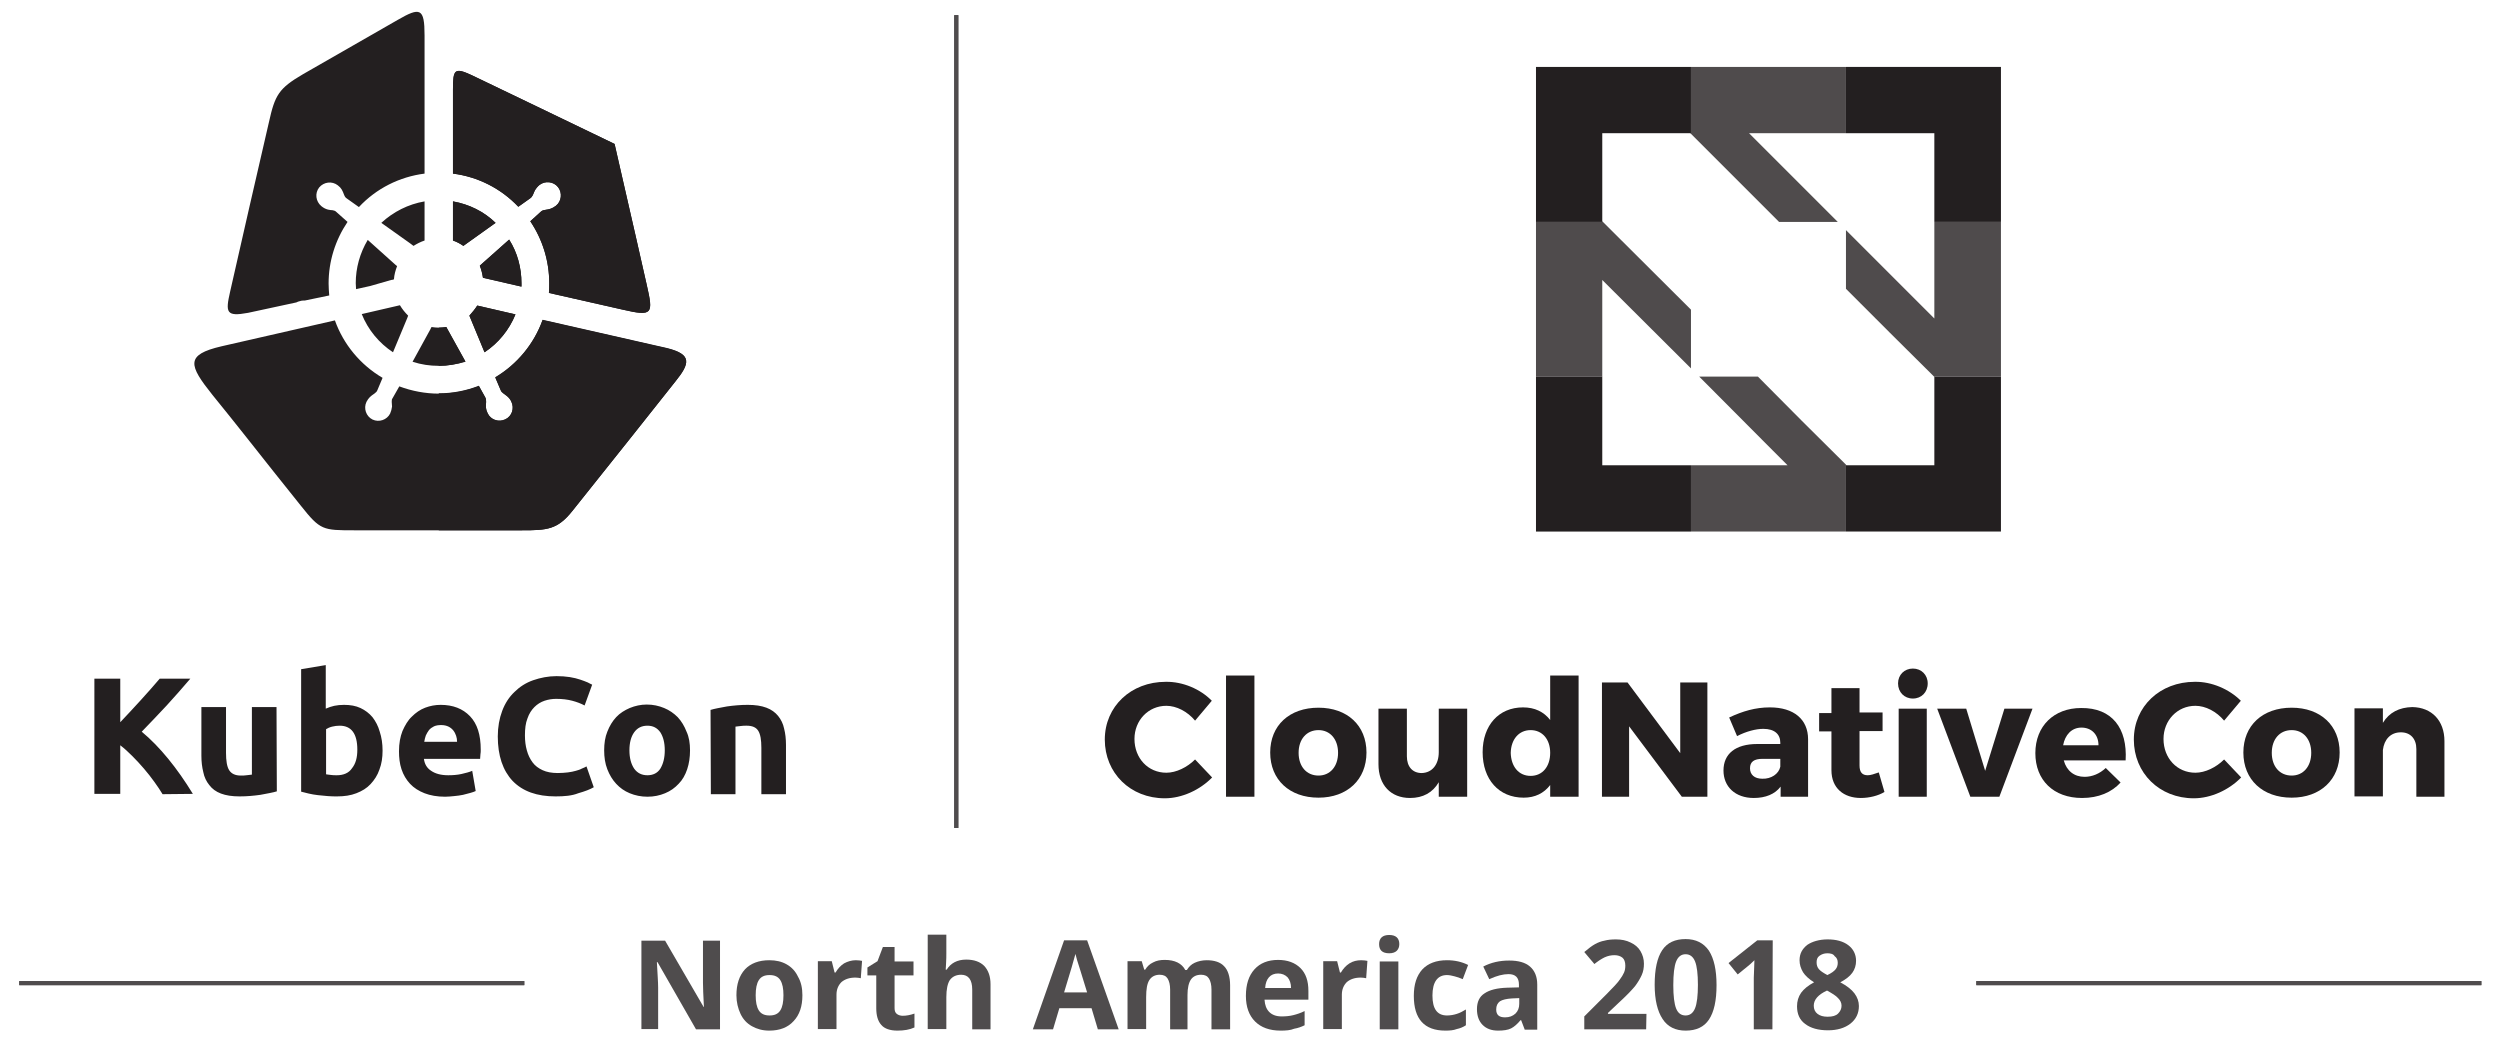 <?xml version="1.0" encoding="utf-8"?>
<!-- Generator: Adobe Illustrator 21.1.0, SVG Export Plug-In . SVG Version: 6.00 Build 0)  -->
<svg version="1.1" id="Layer_1" xmlns="http://www.w3.org/2000/svg" xmlns:xlink="http://www.w3.org/1999/xlink" x="0px" y="0px"
	 viewBox="0 0 792 334.5" style="enable-background:new 0 0 792 334.5;" xml:space="preserve">
<style type="text/css">
	.st0{opacity:0.8;}
	.st1{fill:#231F20;}
	.st2{clip-path:url(#SVGID_4_);fill:#231F20;}
	.st3{clip-path:url(#SVGID_7_);fill:#231F20;}
	.st4{opacity:0.8;fill:#231F20;enable-background:new    ;}
	.st5{clip-path:url(#SVGID_9_);fill:#231F20;}
</style>
<g class="st0">
	<g>
		<g>
			<rect id="SVGID_1_" x="626.1" y="310.8" class="st1" width="160" height="1.3"/>
		</g>
		<g>
			<defs>
				<rect id="SVGID_2_" x="626.1" y="310.8" width="160" height="1.3"/>
			</defs>
			<clipPath id="SVGID_4_">
				<use xlink:href="#SVGID_2_"  style="overflow:visible;"/>
			</clipPath>
			<rect x="626.1" y="310.8" class="st2" width="160" height="1.3"/>
		</g>
	</g>
</g>
<g class="st0">
	<g>
		<g>
			<rect id="SVGID_3_" x="6.1" y="310.8" class="st1" width="160" height="1.3"/>
		</g>
		<g>
			<defs>
				<rect id="SVGID_6_" x="6.1" y="310.8" width="160" height="1.3"/>
			</defs>
			<clipPath id="SVGID_7_">
				<use xlink:href="#SVGID_6_"  style="overflow:visible;"/>
			</clipPath>
			<rect x="6.1" y="310.8" class="st3" width="160" height="1.3"/>
		</g>
	</g>
</g>
<path class="st1" d="M225.1,224.9c1.3-0.4,3.1-0.7,5.2-1.1c2.1-0.3,4.3-0.5,6.6-0.5c2.4,0,4.3,0.3,5.9,0.9c1.6,0.6,2.8,1.5,3.7,2.6
	s1.6,2.5,1.9,4c0.4,1.5,0.6,3.3,0.6,5.2v15.6h-7.8v-14.7c0-2.5-0.3-4.3-1-5.4c-0.7-1.1-1.9-1.6-3.7-1.6c-0.6,0-1.2,0-1.8,0.1
	s-1.2,0.1-1.7,0.2v21.4h-7.8L225.1,224.9L225.1,224.9z M210.6,237.7c0-2.4-0.5-4.3-1.4-5.7c-1-1.4-2.3-2.1-4.1-2.1s-3.2,0.7-4.2,2.1
	c-1,1.4-1.5,3.3-1.5,5.7s0.5,4.3,1.5,5.8c1,1.4,2.4,2.1,4.2,2.1s3.2-0.7,4.1-2.1C210.1,242,210.6,240.1,210.6,237.7 M218.6,237.7
	c0,2.2-0.3,4.2-0.9,6c-0.6,1.8-1.5,3.4-2.7,4.6c-1.2,1.3-2.6,2.3-4.3,3s-3.5,1.1-5.6,1.1c-2,0-3.9-0.4-5.6-1.1
	c-1.7-0.7-3.1-1.7-4.3-3s-2.1-2.8-2.8-4.6s-1-3.8-1-6s0.3-4.2,1-5.9c0.7-1.8,1.6-3.3,2.8-4.6s2.7-2.2,4.3-2.9
	c1.7-0.7,3.5-1.1,5.4-1.1c2,0,3.8,0.4,5.5,1.1c1.7,0.7,3.1,1.7,4.3,2.9c1.2,1.3,2.1,2.8,2.8,4.6
	C218.3,233.5,218.6,235.5,218.6,237.7 M176,252.3c-5.9,0-10.4-1.6-13.6-4.9c-3.1-3.3-4.7-8-4.7-14.1c0-3,0.5-5.7,1.4-8.1
	c0.9-2.4,2.2-4.4,3.9-6c1.6-1.6,3.6-2.9,5.9-3.7c2.3-0.8,4.8-1.3,7.4-1.3c1.5,0,2.9,0.1,4.2,0.3s2.4,0.5,3.3,0.8
	c0.9,0.3,1.7,0.6,2.4,0.9c0.6,0.3,1.1,0.6,1.4,0.7l-2.4,6.6c-1.1-0.6-2.4-1.1-3.9-1.5s-3.2-0.6-5.1-0.6c-1.3,0-2.5,0.2-3.7,0.6
	c-1.2,0.4-2.3,1.1-3.2,2s-1.7,2.1-2.2,3.6c-0.6,1.5-0.8,3.3-0.8,5.4c0,1.7,0.2,3.3,0.6,4.7c0.4,1.5,1,2.7,1.8,3.8s1.9,1.9,3.2,2.5
	s2.9,0.9,4.8,0.9c1.2,0,2.3-0.1,3.2-0.2c0.9-0.1,1.8-0.3,2.5-0.5s1.4-0.4,1.9-0.7c0.6-0.2,1.1-0.5,1.5-0.7l2.3,6.6
	c-1.2,0.7-2.8,1.3-4.9,1.9C181.2,252.1,178.8,252.3,176,252.3 M144.8,235c0-0.7-0.1-1.3-0.3-1.9c-0.2-0.6-0.5-1.2-0.9-1.7
	s-0.9-0.9-1.5-1.2s-1.4-0.5-2.3-0.5c-0.9,0-1.6,0.1-2.3,0.4c-0.6,0.3-1.2,0.7-1.6,1.2c-0.4,0.5-0.7,1.1-1,1.7
	c-0.2,0.6-0.4,1.3-0.5,2H144.8z M126.4,238c0-2.5,0.4-4.6,1.1-6.4c0.8-1.8,1.7-3.4,3-4.6c1.2-1.2,2.6-2.2,4.2-2.8
	c1.6-0.6,3.2-0.9,4.9-0.9c3.9,0,7,1.2,9.3,3.6c2.3,2.4,3.4,5.9,3.4,10.6c0,0.5,0,1-0.1,1.5c0,0.5-0.1,1-0.1,1.4h-17.8
	c0.2,1.6,0.9,2.9,2.3,3.8c1.3,0.9,3.1,1.4,5.4,1.4c1.4,0,2.9-0.1,4.2-0.4s2.5-0.6,3.4-1l1.1,6.4c-0.4,0.2-1,0.4-1.7,0.6
	c-0.7,0.2-1.5,0.4-2.3,0.6c-0.9,0.2-1.8,0.3-2.8,0.4c-1,0.1-2,0.2-2.9,0.2c-2.5,0-4.7-0.4-6.5-1.1c-1.8-0.7-3.4-1.7-4.6-3
	c-1.2-1.3-2.1-2.8-2.7-4.6C126.6,241.9,126.4,240,126.4,238 M121.2,237.8c0,2.2-0.3,4.2-1,6c-0.6,1.8-1.6,3.3-2.8,4.6
	c-1.2,1.3-2.7,2.2-4.5,2.9s-3.8,1-6.1,1c-0.9,0-1.9,0-3-0.1c-1-0.1-2.1-0.2-3.1-0.3s-2-0.3-2.9-0.5s-1.7-0.4-2.4-0.6V212l7.8-1.3
	v13.8c0.9-0.4,1.8-0.7,2.7-0.9c0.9-0.2,2-0.3,3.1-0.3c2,0,3.7,0.3,5.2,1s2.8,1.7,3.8,2.9c1,1.3,1.8,2.8,2.3,4.6
	C120.9,233.6,121.2,235.6,121.2,237.8 M113.2,237.5c0-5.1-1.9-7.6-5.6-7.6c-0.8,0-1.6,0.1-2.4,0.3s-1.4,0.5-1.9,0.8v14.3
	c0.4,0.1,0.9,0.1,1.5,0.2c0.6,0.1,1.2,0.1,1.9,0.1c2.1,0,3.8-0.7,4.8-2.2C112.7,241.9,113.2,240,113.2,237.5 M87.7,250.7
	c-1.3,0.4-3.1,0.7-5.2,1.1c-2.1,0.3-4.3,0.5-6.6,0.5c-2.4,0-4.3-0.3-5.9-0.9c-1.6-0.6-2.8-1.5-3.7-2.7c-0.9-1.1-1.6-2.5-1.9-4.1
	c-0.4-1.6-0.6-3.3-0.6-5.2V224h7.8v14.5c0,2.5,0.3,4.4,1,5.5s1.9,1.7,3.7,1.7c0.6,0,1.2,0,1.8-0.1c0.6-0.1,1.2-0.1,1.7-0.2V224h7.8
	L87.7,250.7L87.7,250.7z M51.5,251.6c-0.7-1.2-1.6-2.5-2.6-3.9s-2.1-2.8-3.3-4.2s-2.4-2.7-3.7-4s-2.5-2.4-3.8-3.4v15.4h-8.2V215h8.2
	v13.8c2.1-2.2,4.3-4.6,6.5-7s4.2-4.7,6-6.8h9.7c-2.5,2.9-5,5.8-7.5,8.5s-5.2,5.5-7.9,8.3c2.9,2.4,5.7,5.3,8.4,8.6s5.3,7,7.8,11.1
	L51.5,251.6L51.5,251.6z"/>
<path class="st1" d="M117.3,90.6l-4.5,1c0-0.6-0.1-1.3-0.1-1.9c0-4.8,1.3-9.5,3.8-13.7l8.8,7.9c0.2,0.1,0.3,0.3,0.5,0.4
	c-0.5,1.3-0.9,2.7-1,4.2c-0.3,0.1-0.6,0.2-0.9,0.2L117.3,90.6z M134.5,63.8v12.4c-1.2,0.4-2.4,1-3.5,1.7c-0.4-0.3-0.8-0.6-1.2-0.9
	l-9-6.4C124.6,67.1,129.3,64.7,134.5,63.8 M72.9,92.4c4.3-18.9,7.9-34.8,12.3-53.7C87.1,30.1,88.3,28,96,23.5
	c10.7-6.1,18.6-10.7,30-17.2c7.1-4.1,8.5-3.8,8.5,4.9V55c-7.9,1-15.3,4.7-20.8,10.6l-3.8-2.7c-0.5-0.3-0.7-0.7-0.9-1.2
	c-0.5-1.3-0.8-2.1-2-3c-1.8-1.4-4.4-1.1-5.9,0.7c-1.4,1.8-1.1,4.4,0.7,5.9c0.6,0.5,1.3,0.9,2.1,1.1c0.5,0.1,1,0.2,1.5,0.2
	c0.5,0.1,0.8,0.2,1.1,0.5l3.6,3.2c-3.9,5.8-6,12.5-6,19.5c0,1.3,0.1,2.5,0.2,3.8l-7.7,1.6c-0.5,0-1,0-1.6,0.2
	c-0.4,0.1-0.8,0.2-1.1,0.4c-5,1.1-10.1,2.2-15.3,3.3C71.6,100.4,71.4,99,72.9,92.4 M143.5,76.2V63.8c5.1,0.9,9.8,3.2,13.5,6.8
	l-9.8,7c-0.1,0.1-0.3,0.2-0.4,0.3C145.8,77.2,144.7,76.6,143.5,76.2 M165.2,90.8L153,88c-0.2-1.3-0.5-2.6-1-3.8
	c0.1-0.1,0.2-0.2,0.3-0.3l9-8c2.6,4.1,3.9,8.9,3.9,13.8C165.2,90,165.2,90.4,165.2,90.8 M149.4,23.8c6.5,3.1,11.3,5.4,17.9,8.6
	c9.1,4.4,18.3,8.8,27.4,13.2c2.3,9.9,4.5,19.8,6.8,29.7c1.3,5.9,2.1,9.1,3.4,15c2.1,9.2,1.9,10-7.6,7.8l-23.4-5.3
	c0.1-1,0.1-2,0.1-3.1c0-7-2.1-13.8-6-19.6l3.3-3c0.4-0.4,0.8-0.5,1.4-0.6c1.4-0.2,2.2-0.4,3.4-1.3c1.8-1.4,2.1-4.1,0.7-5.9
	c-1.4-1.8-4.1-2.1-5.9-0.7c-0.6,0.5-1.1,1.1-1.5,1.8c-0.2,0.5-0.4,0.9-0.6,1.4c-0.2,0.4-0.4,0.7-0.8,1l-3.8,2.7
	c-5.5-5.8-12.8-9.5-20.7-10.5V28.3C143.5,22,144,21.3,149.4,23.8 M141.4,103.6c-0.8,0.1-1.6,0.2-2.4,0.2c-0.8,0-1.5-0.1-2.3-0.2
	c-0.1,0.3-0.3,0.5-0.4,0.8l-5.6,10.2c2.7,0.9,5.5,1.3,8.3,1.3c2.9,0,5.7-0.5,8.4-1.4l-5.6-10.1C141.7,104.2,141.5,103.9,141.4,103.6
	 M151.2,96.8l12.1,2.8c-2,4.9-5.4,9.1-9.8,12l-4.8-11.6C149.6,99,150.5,97.9,151.2,96.8 M114.6,99.5l12.1-2.8
	c0.7,1.2,1.6,2.3,2.6,3.3c-0.1,0.3-0.2,0.5-0.3,0.8l-4.5,10.8C120.1,108.7,116.6,104.5,114.6,99.5 M214,120.8
	c-5.8,7.3-8.4,10.6-14.2,17.9c-6.6,8.3-11.9,14.9-18.5,23.2c-4.7,5.9-8,6.1-15.9,6.1H139h-26.6c-10.2,0-10.9,0-17.1-7.8
	c-6.2-7.7-11-13.8-17.1-21.5c-4.8-6-6-7.6-10.9-13.6c-7.5-9.4-8.7-12.7,2.9-15.4l35.9-8.2c2.7,7.6,8.1,14.1,15.1,18.2l-1.6,3.8
	c-0.2,0.6-0.5,0.8-1,1.2c-1.2,0.8-1.8,1.3-2.5,2.6c-1,2.1-0.1,4.6,1.9,5.6c2.1,1,4.6,0.1,5.6-1.9c0.3-0.7,0.5-1.4,0.6-2.2
	c0-0.5-0.1-1-0.1-1.5s0-0.8,0.3-1.2l2.1-3.7c4,1.5,8.3,2.3,12.5,2.3c4.3,0,8.6-0.8,12.7-2.4l2,3.6c0.3,0.5,0.3,0.9,0.3,1.5
	c-0.1,1.4-0.2,2.2,0.5,3.6c1,2.1,3.5,2.9,5.6,1.9s2.9-3.5,1.9-5.6c-0.3-0.7-0.8-1.3-1.4-1.8c-0.4-0.3-0.8-0.6-1.2-0.9
	s-0.6-0.5-0.8-1l-1.7-4c6.9-4.1,12.3-10.6,15-18.2l39.6,9C219.2,112.3,218.6,115.1,214,120.8"/>
<path class="st1" d="M143.5,76.2V63.8c5.1,0.9,9.8,3.2,13.5,6.8l-9.8,7c-0.1,0.1-0.3,0.2-0.4,0.3C145.8,77.2,144.7,76.6,143.5,76.2
	 M165.2,90.8L153,88c-0.2-1.3-0.5-2.6-1-3.8c0.1-0.1,0.2-0.2,0.3-0.3l9-8c2.6,4.1,3.9,8.9,3.9,13.8C165.2,90,165.2,90.4,165.2,90.8
	 M149.4,23.8c6.5,3.1,11.3,5.4,17.9,8.6c9.1,4.4,18.3,8.8,27.4,13.2c2.3,9.9,4.5,19.8,6.8,29.7c1.3,5.9,2.1,9.1,3.4,15
	c2.1,9.2,1.9,10-7.6,7.8l-23.4-5.3c0.1-1,0.1-2,0.1-3.1c0-7-2.1-13.8-6-19.6l3.3-3c0.4-0.4,0.8-0.5,1.4-0.6c1.4-0.2,2.2-0.4,3.4-1.3
	c1.8-1.4,2.1-4.1,0.7-5.9c-1.4-1.8-4.1-2.1-5.9-0.7c-0.6,0.5-1.1,1.1-1.5,1.8c-0.2,0.5-0.4,0.9-0.6,1.4c-0.2,0.4-0.4,0.7-0.8,1
	l-3.8,2.7c-5.5-5.8-12.8-9.5-20.7-10.5V28.3C143.5,22,144,21.3,149.4,23.8 M151.2,96.8l12.1,2.8c-2,4.9-5.4,9.1-9.8,12l-4.8-11.6
	C149.6,99,150.5,97.9,151.2,96.8 M139,115.9v-12.1c0.8,0,1.6-0.1,2.4-0.2c0.2,0.3,0.3,0.6,0.5,0.9l5.6,10.1
	C144.7,115.4,141.8,115.9,139,115.9 M214,120.8c-5.8,7.3-8.4,10.6-14.2,17.9c-6.6,8.3-11.9,14.9-18.5,23.2c-4.7,5.9-8,6.1-15.9,6.1
	H139v-43.4c4.3,0,8.6-0.8,12.7-2.4l2,3.6c0.3,0.5,0.3,0.9,0.3,1.5c-0.1,1.4-0.2,2.2,0.5,3.6c1,2.1,3.5,2.9,5.6,1.9s2.9-3.5,1.9-5.6
	c-0.3-0.7-0.8-1.3-1.4-1.8c-0.4-0.3-0.8-0.6-1.2-0.9s-0.6-0.5-0.8-1l-1.7-4c6.9-4.1,12.3-10.6,15-18.2l39.6,9
	C219.2,112.3,218.6,115.1,214,120.8"/>
<polygon class="st1" points="507.6,119.3 486.6,119.3 486.6,168.4 535.7,168.4 535.7,147.4 507.6,147.4 "/>
<polygon class="st1" points="612.8,119.5 612.8,147.4 584.9,147.4 584.8,147.2 584.8,168.4 633.9,168.4 633.9,119.3 612.7,119.3 "/>
<polygon class="st1" points="486.6,70.3 507.8,70.3 507.6,70.1 507.6,42.2 507.6,42.2 535.5,42.2 535.7,42.4 535.7,21.2 486.6,21.2 
	"/>
<polygon class="st1" points="584.8,21.2 584.8,42.2 612.8,42.2 612.8,70.3 633.9,70.3 633.9,21.2 "/>
<polygon class="st4" points="582.2,70.3 554.1,42.2 584.8,42.2 584.8,21.2 535.7,21.2 535.7,42.4 563.6,70.3 "/>
<polygon class="st4" points="556.9,119.3 538.3,119.3 561.5,142.6 566.3,147.4 556.7,147.4 535.7,147.4 535.7,168.4 584.8,168.4 
	584.8,147.2 570.8,133.3 "/>
<polygon class="st4" points="612.8,70.3 612.8,91.3 612.8,100.9 608,96.1 584.8,72.9 584.8,91.5 598.7,105.4 612.7,119.3 
	633.9,119.3 633.9,70.3 "/>
<polygon class="st4" points="535.7,98.1 507.8,70.3 486.6,70.3 486.6,119.3 507.6,119.3 507.6,88.7 535.7,116.7 "/>
<path class="st1" d="M383.9,222l-5.3,6.3c-2.4-2.9-5.9-4.7-9.1-4.7c-5.7,0-10.1,4.6-10.1,10.5c0,6.1,4.3,10.7,10.1,10.7
	c3.1,0,6.6-1.7,9.1-4.2l5.4,5.7c-3.9,4-9.6,6.6-15,6.6c-10.9,0-19-8-19-18.6c0-10.5,8.3-18.3,19.3-18.3
	C374.7,215.9,380.3,218.3,383.9,222z"/>
<path class="st1" d="M388.4,252.4V214h9v38.4H388.4z"/>
<path class="st1" d="M432.9,238.4c0,8.6-6.1,14.3-15.2,14.3c-9.2,0-15.3-5.7-15.3-14.3s6.1-14.2,15.3-14.2
	C426.8,224.2,432.9,229.8,432.9,238.4z M411.4,238.5c0,4.3,2.5,7.2,6.3,7.2c3.7,0,6.2-2.9,6.2-7.2s-2.5-7.2-6.2-7.2
	C413.9,231.3,411.4,234.2,411.4,238.5z"/>
<path class="st1" d="M464.8,252.4h-9v-4.6c-1.9,3.3-5,5-9.1,5c-6.1,0-10-4.1-10-10.7v-17.6h9v15.1c0,3.3,1.8,5.3,4.7,5.3
	c3.4-0.1,5.4-2.8,5.4-6.6v-13.8h9V252.4z"/>
<path class="st1" d="M500.1,252.4h-9v-3.7c-2,2.6-4.8,4-8.4,4c-7.9,0-13-5.8-13-14.4c0-8.5,5.1-14.2,12.8-14.2c3.7,0,6.6,1.4,8.6,4
	V214h9V252.4z M491.1,238.5c0-4.3-2.5-7.2-6.2-7.2s-6.2,2.9-6.3,7.2c0.1,4.3,2.5,7.3,6.3,7.3C488.7,245.8,491.1,242.8,491.1,238.5z"
	/>
<path class="st1" d="M532.8,252.4l-16.7-22.3v22.3h-8.6v-36.2h8.1l16.7,22.4v-22.4h8.6v36.2H532.8z"/>
<path class="st1" d="M572.8,234.2v18.2h-8.7v-3.2c-1.8,2.4-4.8,3.6-8.5,3.6c-5.9,0-9.6-3.6-9.6-8.7c0-5.3,3.8-8.4,10.7-8.4h7.3v-0.4
	c0-2.7-1.8-4.4-5.4-4.4c-2.3,0-5.4,0.8-8.3,2.3l-2.5-5.9c4.3-2,8.3-3.2,12.9-3.2C568.3,224.1,572.8,227.9,572.8,234.2z M564,242.9
	v-2.5h-5.6c-2.7,0-4,0.9-4,3c0,2,1.4,3.3,3.9,3.3C561.1,246.8,563.5,245.2,564,242.9z"/>
<path class="st1" d="M597,250.9c-2,1.2-4.8,1.9-7.5,1.9c-5.4,0-9.3-3.1-9.3-8.8v-12.3h-3.9v-5.8h3.9V218h8.9v7.7h7.3v5.9h-7.3v10.9
	c0,2.2,0.9,3.1,2.6,3.1c0.9,0,2.1-0.4,3.5-0.9L597,250.9z"/>
<path class="st1" d="M610.7,216.5c0,2.8-2,4.8-4.7,4.8s-4.7-2-4.7-4.8c0-2.7,2-4.7,4.7-4.7S610.7,213.8,610.7,216.5z M601.5,252.4
	v-27.9h8.9v27.9H601.5z"/>
<path class="st1" d="M624.2,252.4l-10.5-27.9h9.2l6,19.7l6.1-19.7h8.9l-10.5,27.9H624.2z"/>
<path class="st1" d="M673.4,240.9h-19.6c0.9,3.3,3.3,5.2,6.6,5.2c2.4,0,4.8-1,6.7-2.8l4.7,4.6c-2.8,3.1-7,4.9-12.2,4.9
	c-9.1,0-14.8-5.7-14.8-14.2c0-8.6,5.9-14.3,14.5-14.3C669.1,224.2,674,230.7,673.4,240.9z M664.8,236.1c0-3.4-2.2-5.6-5.4-5.6
	c-3.1,0-5.2,2.3-5.8,5.6H664.8z"/>
<path class="st1" d="M709.9,222l-5.3,6.3c-2.4-2.9-5.9-4.7-9.1-4.7c-5.7,0-10.1,4.6-10.1,10.5c0,6.1,4.3,10.7,10.1,10.7
	c3.1,0,6.6-1.7,9.1-4.2l5.4,5.7c-3.9,4-9.6,6.6-15,6.6c-10.9,0-19-8-19-18.6c0-10.5,8.3-18.3,19.3-18.3
	C700.6,215.9,706.2,218.3,709.9,222z"/>
<path class="st1" d="M741.2,238.4c0,8.6-6.1,14.3-15.2,14.3c-9.2,0-15.3-5.7-15.3-14.3s6.1-14.2,15.3-14.2
	C735.1,224.2,741.2,229.8,741.2,238.4z M719.7,238.5c0,4.3,2.5,7.2,6.3,7.2c3.7,0,6.2-2.9,6.2-7.2s-2.5-7.2-6.2-7.2
	C722.2,231.3,719.7,234.2,719.7,238.5z"/>
<path class="st1" d="M774.4,234.8v17.6h-8.9v-15.1c0-3.3-1.9-5.3-4.9-5.3c-3.3,0-5.3,2.3-5.7,5.6v14.7h-9v-27.9h9v4.6
	c2-3.3,5.2-4.9,9.3-5C770.4,224.1,774.4,228.3,774.4,234.8z"/>
<g class="st0">
	<g>
		<g>
			<rect id="SVGID_5_" x="302.3" y="4.8" class="st1" width="1.3" height="257.5"/>
		</g>
		<g>
			<defs>
				<rect id="SVGID_8_" x="302.3" y="4.8" width="1.3" height="257.5"/>
			</defs>
			<clipPath id="SVGID_9_">
				<use xlink:href="#SVGID_8_"  style="overflow:visible;"/>
			</clipPath>
			<rect x="302.3" y="4.8" class="st5" width="1.3" height="257.5"/>
		</g>
	</g>
</g>
<g class="st0">
	<path class="st1" d="M228.1,326.1h-7.6l-12.2-21.3h-0.2c0.2,3.8,0.4,6.4,0.4,8V326h-5.3v-28h7.5l12.2,21h0.1
		c-0.2-3.7-0.3-6.2-0.3-7.7V298h5.4L228.1,326.1L228.1,326.1z"/>
	<path class="st1" d="M254.2,315.3c0,3.5-0.9,6.2-2.8,8.2c-1.8,2-4.4,3-7.7,3c-2.1,0-3.9-0.5-5.5-1.4s-2.8-2.2-3.6-3.9
		c-0.8-1.7-1.3-3.7-1.3-5.9c0-3.5,0.9-6.2,2.7-8.2c1.8-1.9,4.4-2.9,7.7-2.9c2.1,0,3.9,0.4,5.5,1.3s2.8,2.2,3.6,3.9
		C253.8,311.1,254.2,313.1,254.2,315.3z M239.4,315.3c0,2.1,0.3,3.7,1,4.8c0.7,1.1,1.8,1.6,3.4,1.6c1.6,0,2.7-0.5,3.4-1.6
		s1-2.7,1-4.8c0-2.1-0.3-3.7-1-4.8c-0.7-1.1-1.8-1.6-3.4-1.6c-1.6,0-2.7,0.5-3.4,1.6S239.4,313.2,239.4,315.3z"/>
	<path class="st1" d="M271.1,304.2c0.8,0,1.5,0.1,2,0.2l-0.4,5.5c-0.5-0.1-1.1-0.2-1.7-0.2c-1.9,0-3.3,0.5-4.4,1.4
		c-1,1-1.6,2.3-1.6,4V326h-5.9v-21.5h4.4l0.9,3.6h0.3c0.7-1.2,1.6-2.2,2.7-2.9C268.5,304.6,269.8,304.2,271.1,304.2z"/>
	<path class="st1" d="M286,321.8c1,0,2.3-0.2,3.7-0.7v4.4c-1.5,0.7-3.3,1-5.4,1c-2.3,0-4.1-0.6-5.1-1.8c-1.1-1.2-1.6-3-1.6-5.3V309
		h-2.8v-2.5l3.2-2l1.7-4.5h3.7v4.6h6v4.4h-6v10.4c0,0.8,0.2,1.4,0.7,1.8C284.6,321.6,285.3,321.8,286,321.8z"/>
	<path class="st1" d="M313.9,326.1H308v-12.6c0-3.1-1.2-4.7-3.5-4.7c-1.6,0-2.8,0.6-3.6,1.7c-0.7,1.1-1.1,2.9-1.1,5.4V326h-5.9
		v-29.9h5.9v6.1c0,0.5,0,1.6-0.1,3.3l-0.1,1.7h0.3c1.3-2.1,3.4-3.2,6.2-3.2c2.5,0,4.4,0.7,5.7,2c1.3,1.4,2,3.3,2,5.8v14.3H313.9z"/>
	<path class="st1" d="M347.8,326.1l-2-6.7h-10.2l-2,6.7h-6.4l9.9-28.2h7.3l10,28.2H347.8z M344.4,314.4c-1.9-6.1-2.9-9.5-3.2-10.3
		c-0.2-0.8-0.4-1.4-0.5-1.9c-0.4,1.6-1.6,5.7-3.6,12.2L344.4,314.4L344.4,314.4z"/>
	<path class="st1" d="M376.6,326.1h-5.9v-12.6c0-1.5-0.3-2.7-0.8-3.5s-1.3-1.2-2.5-1.2c-1.5,0-2.6,0.6-3.3,1.7s-1,2.9-1,5.4V326
		h-5.9v-21.5h4.5l0.8,2.7h0.3c0.6-1,1.4-1.8,2.5-2.3c1.1-0.6,2.3-0.8,3.7-0.8c3.2,0,5.4,1.1,6.5,3.2h0.5c0.6-1,1.4-1.8,2.5-2.3
		s2.4-0.8,3.8-0.8c2.4,0,4.3,0.6,5.5,1.9c1.2,1.2,1.9,3.3,1.9,6v14h-5.9v-12.6c0-1.5-0.3-2.7-0.8-3.5s-1.3-1.2-2.5-1.2
		c-1.4,0-2.5,0.5-3.2,1.5s-1.1,2.7-1.1,4.9v10.9H376.6z"/>
	<path class="st1" d="M405.7,326.5c-3.5,0-6.2-1-8.1-2.9s-2.9-4.6-2.9-8.1c0-3.6,0.9-6.4,2.7-8.4c1.8-2,4.3-3,7.5-3
		c3,0,5.4,0.9,7.1,2.6s2.5,4.1,2.5,7.2v2.8h-13.9c0.1,1.7,0.6,3,1.5,3.9s2.2,1.4,3.9,1.4c1.3,0,2.5-0.1,3.7-0.4s2.4-0.7,3.6-1.3v4.5
		c-1,0.5-2.1,0.9-3.3,1.1C408.8,326.4,407.4,326.5,405.7,326.5z M404.9,308.4c-1.2,0-2.2,0.4-2.9,1.2c-0.7,0.8-1.1,1.9-1.2,3.4h8.2
		c0-1.4-0.4-2.6-1.1-3.4C407.1,308.8,406.1,308.4,404.9,308.4z"/>
	<path class="st1" d="M431.2,304.2c0.8,0,1.5,0.1,2,0.2l-0.4,5.5c-0.5-0.1-1.1-0.2-1.7-0.2c-1.9,0-3.3,0.5-4.4,1.4
		c-1,1-1.6,2.3-1.6,4V326h-5.9v-21.5h4.4l0.9,3.6h0.3c0.7-1.2,1.6-2.2,2.7-2.9S429.9,304.2,431.2,304.2z"/>
	<path class="st1" d="M436.9,299.1c0-1.9,1.1-2.9,3.2-2.9s3.2,1,3.2,2.9c0,0.9-0.3,1.6-0.8,2.1s-1.3,0.8-2.4,0.8
		C437.9,302,436.9,301,436.9,299.1z M443,326.1h-5.9v-21.5h5.9V326.1z"/>
	<path class="st1" d="M457.9,326.5c-6.7,0-10-3.7-10-11c0-3.7,0.9-6.4,2.7-8.4c1.8-1.9,4.4-2.9,7.8-2.9c2.5,0,4.7,0.5,6.7,1.5
		l-1.7,4.5c-0.9-0.4-1.8-0.7-2.6-0.9s-1.6-0.4-2.4-0.4c-3,0-4.6,2.2-4.6,6.5c0,4.2,1.5,6.3,4.6,6.3c1.1,0,2.2-0.2,3.1-0.5
		c1-0.3,1.9-0.8,2.9-1.4v5c-0.9,0.6-1.9,1-2.9,1.2C460.5,326.4,459.3,326.5,457.9,326.5z"/>
	<path class="st1" d="M483,326.1l-1.1-2.9h-0.2c-1,1.2-2,2.1-3,2.6s-2.4,0.7-4.1,0.7c-2.1,0-3.7-0.6-4.9-1.8c-1.2-1.2-1.8-2.9-1.8-5
		c0-2.3,0.8-4,2.4-5c1.6-1.1,4-1.7,7.2-1.8l3.7-0.1v-0.9c0-2.2-1.1-3.3-3.3-3.3c-1.7,0-3.7,0.5-6.1,1.6l-1.9-4
		c2.5-1.3,5.2-1.9,8.2-1.9c2.9,0,5.1,0.6,6.6,1.9s2.3,3.2,2.3,5.7v14.3h-4V326.1z M481.3,316.2l-2.3,0.1c-1.7,0.1-3,0.4-3.8,0.9
		c-0.8,0.6-1.2,1.4-1.2,2.6c0,1.7,0.9,2.5,2.8,2.5c1.4,0,2.4-0.4,3.3-1.2c0.8-0.8,1.2-1.8,1.2-3.1V316.2z"/>
	<path class="st1" d="M521.5,326.1h-19.6V322l7.1-7.1c2.1-2.1,3.5-3.6,4.1-4.5c0.6-0.8,1.1-1.6,1.4-2.3c0.3-0.7,0.4-1.4,0.4-2.2
		c0-1.1-0.3-2-0.9-2.5s-1.5-0.8-2.5-0.8c-1.1,0-2.1,0.2-3.2,0.7c-1,0.5-2.1,1.2-3.2,2.1l-3.2-3.8c1.4-1.2,2.5-2,3.4-2.5
		s1.9-0.9,3-1.1c1.1-0.3,2.3-0.4,3.6-0.4c1.8,0,3.3,0.3,4.7,1c1.3,0.6,2.4,1.5,3.1,2.7c0.7,1.2,1.1,2.5,1.1,4c0,1.3-0.2,2.5-0.7,3.6
		s-1.2,2.3-2.1,3.5c-1,1.2-2.6,2.9-5,5.1l-3.6,3.4v0.3h12.2L521.5,326.1L521.5,326.1z"/>
	<path class="st1" d="M543.8,312.1c0,4.9-0.8,8.5-2.4,10.9c-1.6,2.4-4.1,3.5-7.4,3.5c-3.2,0-5.7-1.2-7.3-3.7
		c-1.6-2.4-2.5-6-2.5-10.8c0-5,0.8-8.6,2.4-11c1.6-2.4,4.1-3.5,7.4-3.5c3.2,0,5.7,1.2,7.4,3.7C543,303.7,543.8,307.3,543.8,312.1z
		 M530.1,312.1c0,3.4,0.3,5.9,0.9,7.4s1.6,2.2,3,2.2s2.4-0.8,3-2.3s0.9-4,0.9-7.4s-0.3-5.9-0.9-7.4s-1.6-2.3-3-2.3s-2.4,0.8-3,2.3
		C530.4,306.1,530.1,308.6,530.1,312.1z"/>
	<path class="st1" d="M561.5,326.1h-5.9v-16.3l0.1-2.7l0.1-2.9c-1,1-1.7,1.6-2.1,1.9l-3.2,2.6l-2.9-3.6l9.1-7.2h4.9L561.5,326.1
		L561.5,326.1z"/>
	<path class="st1" d="M579,297.6c2.7,0,4.9,0.6,6.5,1.8c1.6,1.2,2.5,2.9,2.5,5c0,1.4-0.4,2.7-1.2,3.8c-0.8,1.1-2.1,2.1-3.8,3
		c2.1,1.1,3.6,2.3,4.5,3.5s1.4,2.6,1.4,4c0,2.3-0.9,4.2-2.7,5.6s-4.2,2.1-7.1,2.1c-3.1,0-5.5-0.7-7.2-2c-1.8-1.3-2.6-3.2-2.6-5.6
		c0-1.6,0.4-3,1.3-4.3c0.9-1.2,2.2-2.3,4.1-3.3c-1.6-1-2.8-2.1-3.5-3.2c-0.7-1.2-1.1-2.4-1.1-3.8c0-2,0.8-3.6,2.5-4.9
		C574.1,298.3,576.3,297.6,579,297.6z M574.6,318.6c0,1.1,0.4,2,1.2,2.6s1.8,0.9,3.2,0.9c1.5,0,2.6-0.3,3.3-1s1.1-1.5,1.1-2.5
		c0-0.9-0.4-1.7-1.1-2.4c-0.7-0.8-1.9-1.5-3.5-2.4C576,315.1,574.6,316.7,574.6,318.6z M578.9,302c-1,0-1.8,0.3-2.5,0.8
		s-0.9,1.2-0.9,2.1c0,0.8,0.2,1.5,0.7,2.1s1.4,1.2,2.7,1.9c1.3-0.6,2.1-1.2,2.6-1.8c0.5-0.6,0.7-1.3,0.7-2.1c0-0.9-0.3-1.6-1-2.1
		C580.8,302.2,579.9,302,578.9,302z"/>
</g>
</svg>
